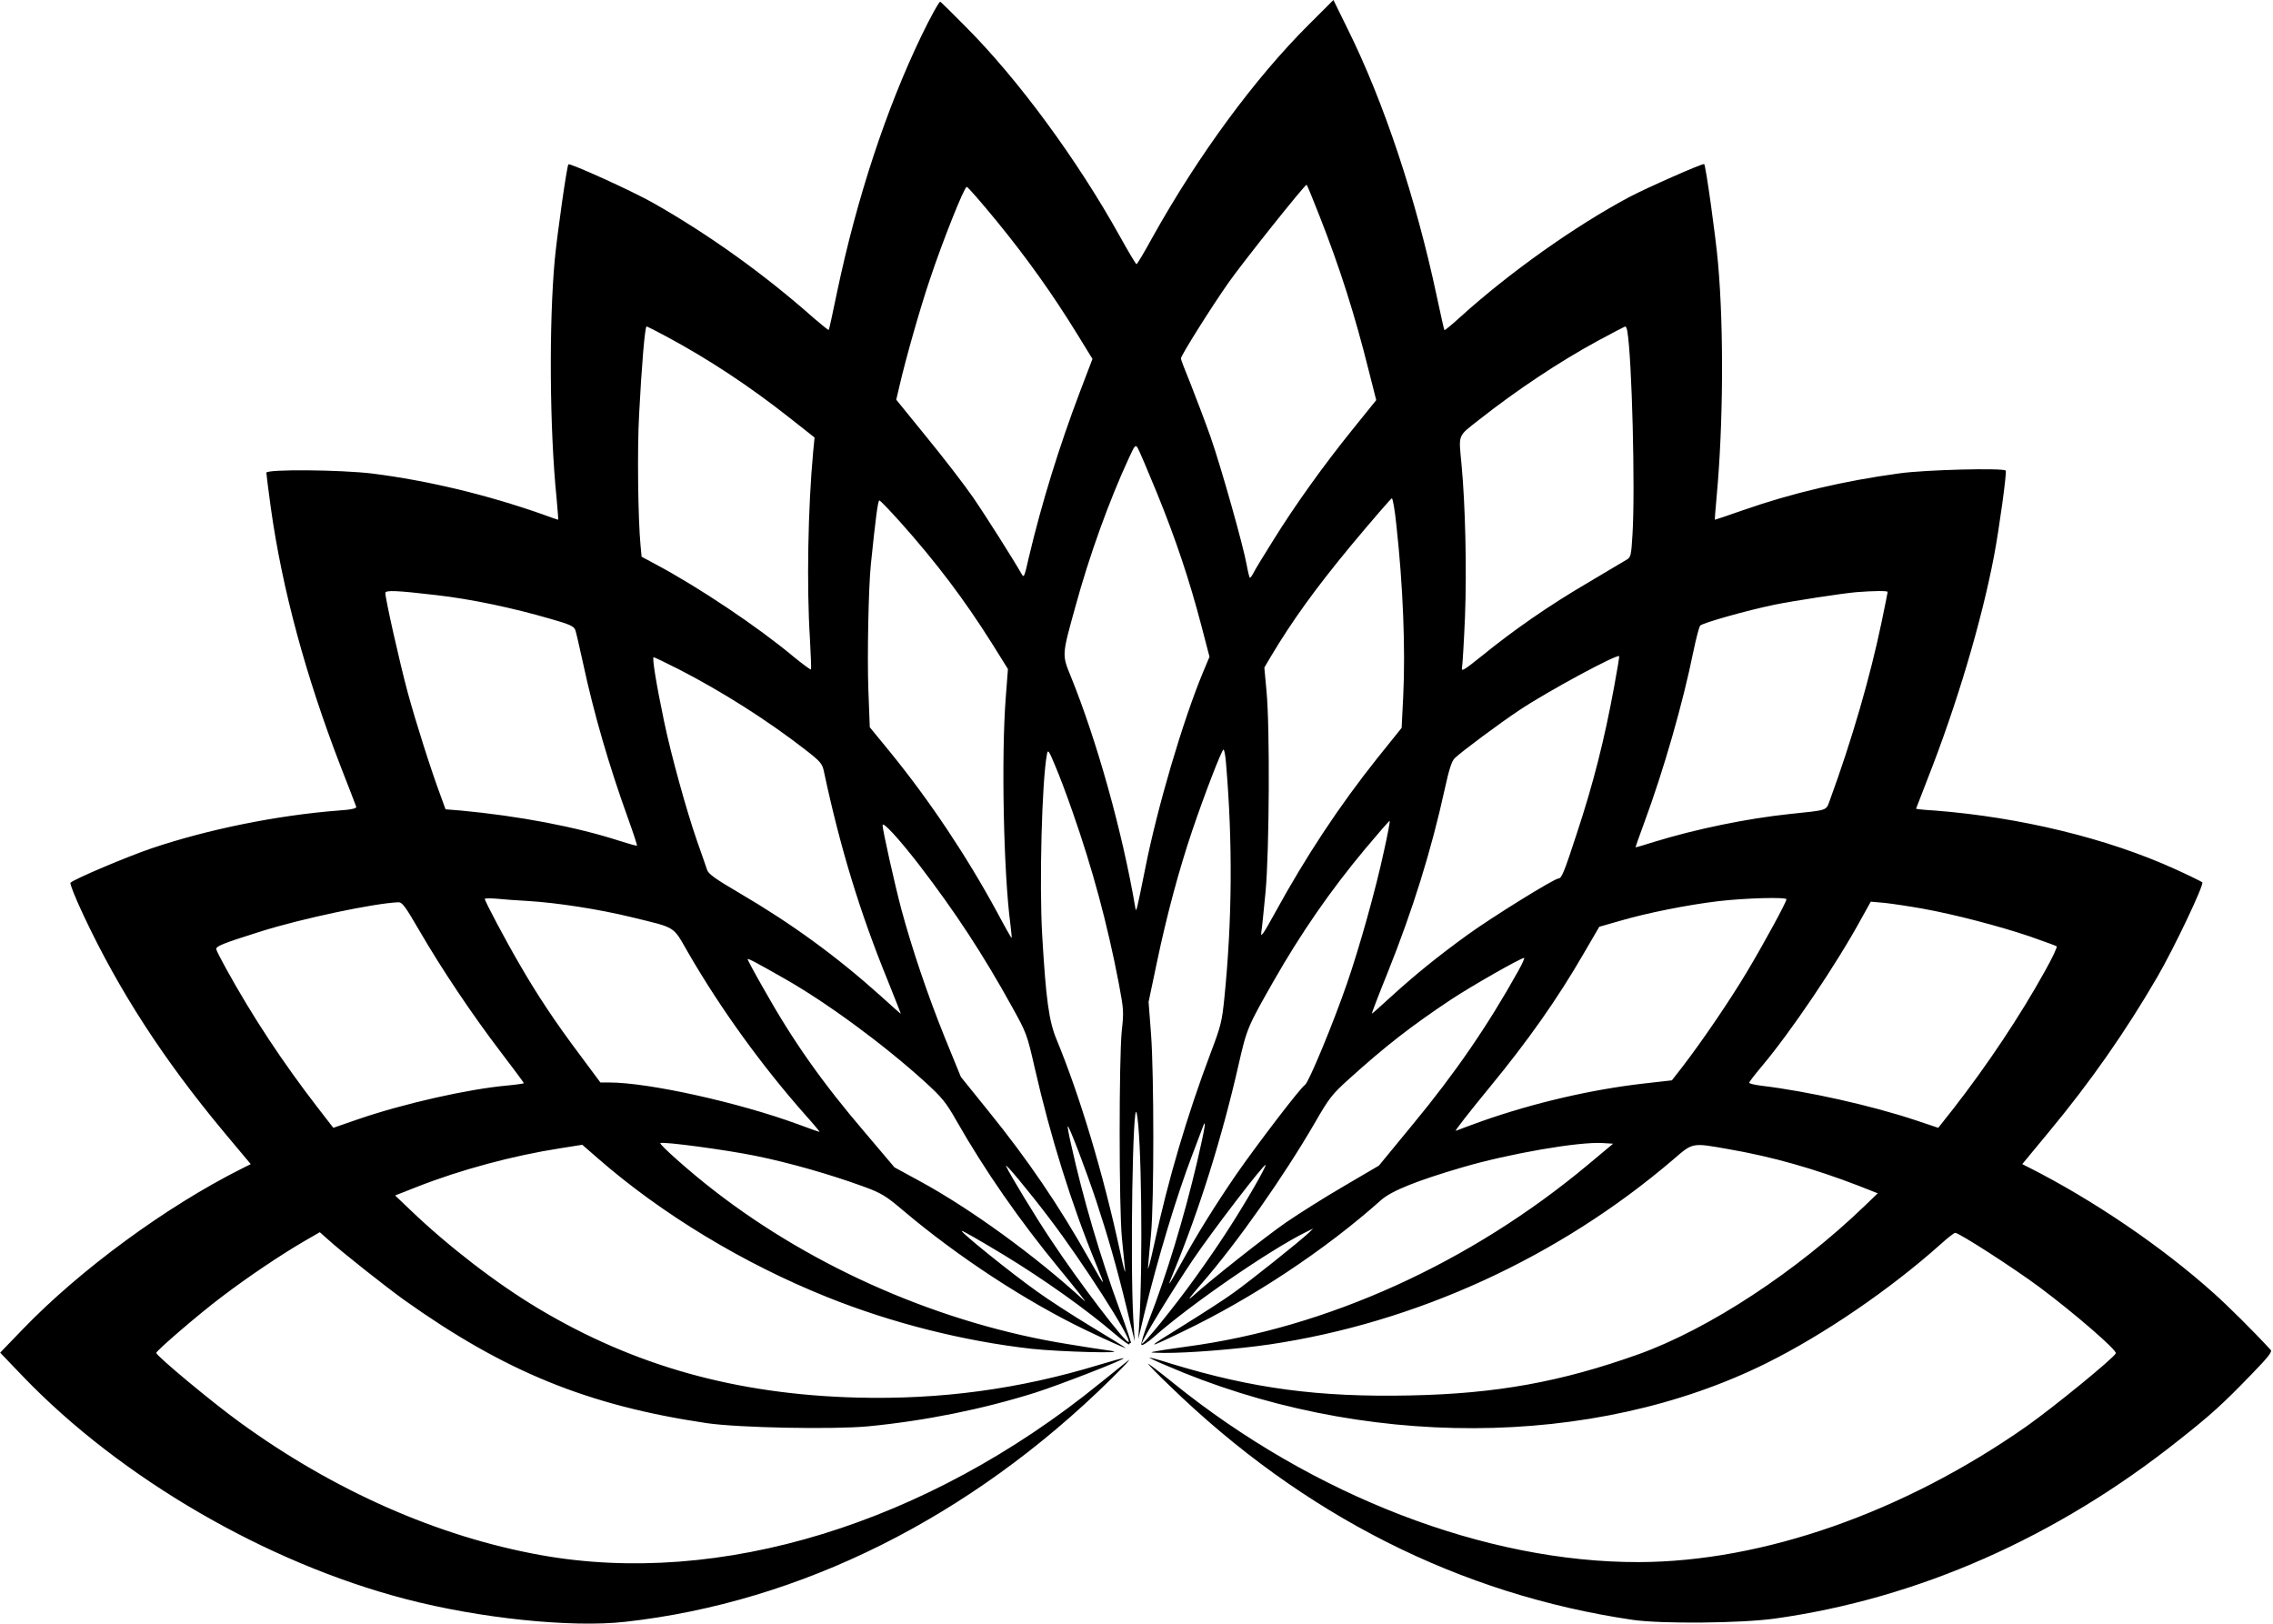 <svg width="70" height="50" viewBox="0 0 70 50" fill="none" xmlns="http://www.w3.org/2000/svg">
<g clip-path="url(#clip0_93_101)">
<path d="M28.372 1.111C27.289 3.366 26.387 6.098 25.78 8.988C25.648 9.623 25.534 10.152 25.523 10.159C25.512 10.172 25.309 10.007 25.069 9.802C23.548 8.452 21.831 7.222 20.13 6.257C19.496 5.893 17.549 5.013 17.505 5.06C17.456 5.119 17.161 7.196 17.084 8.003C16.904 9.96 16.926 13.227 17.139 15.324C17.172 15.701 17.199 16.005 17.188 16.005C17.183 16.005 16.959 15.932 16.696 15.833C14.979 15.232 13.196 14.802 11.473 14.583C10.505 14.464 8.203 14.444 8.203 14.557C8.203 14.597 8.263 15.079 8.34 15.635C8.69 18.142 9.417 20.827 10.505 23.638C10.746 24.259 10.959 24.802 10.97 24.841C10.992 24.894 10.812 24.934 10.407 24.96C8.537 25.106 6.404 25.536 4.665 26.124C3.921 26.376 2.264 27.077 2.171 27.183C2.144 27.209 2.324 27.659 2.57 28.181C3.664 30.509 5.026 32.612 6.88 34.841L7.722 35.847L7.432 35.992C5.113 37.156 2.472 39.094 0.7 40.932L0.005 41.653L0.716 42.394C3.719 45.516 8.198 48.122 12.491 49.239C14.771 49.835 17.593 50.126 19.25 49.941C24.659 49.339 29.887 46.726 34.207 42.474C34.448 42.236 34.683 41.997 34.727 41.938C34.819 41.825 34.912 41.759 33.868 42.599C28.541 46.925 22.165 48.882 16.641 47.884C13.486 47.315 10.276 45.9 7.383 43.796C6.524 43.175 4.818 41.753 4.812 41.66C4.812 41.594 6.109 40.476 6.819 39.941C7.607 39.339 8.651 38.638 9.368 38.221L9.849 37.943L10.079 38.148C10.538 38.565 11.856 39.603 12.441 40.026C15.553 42.242 18.107 43.28 21.765 43.823C22.761 43.968 25.643 44.021 26.726 43.922C28.503 43.75 30.264 43.393 31.883 42.884C32.632 42.645 34.639 41.865 34.601 41.825C34.59 41.812 34.251 41.905 33.84 42.03C31.38 42.778 28.968 43.102 26.387 43.036C22.673 42.937 19.545 42.063 16.598 40.304C15.29 39.524 13.798 38.373 12.633 37.255L12.168 36.812L12.824 36.554C14.18 36.019 15.81 35.582 17.265 35.357L17.932 35.251L18.419 35.675C20.382 37.388 22.909 38.915 25.473 39.941C27.464 40.741 29.668 41.296 31.773 41.534C32.632 41.627 34.819 41.687 34.207 41.594C33.966 41.561 33.387 41.475 32.922 41.395C29.034 40.78 25.09 39.068 21.99 36.66C21.252 36.091 20.278 35.225 20.338 35.198C20.459 35.152 22.334 35.403 23.253 35.589C24.298 35.8 25.572 36.164 26.584 36.534C27.147 36.739 27.284 36.825 27.814 37.275C29.504 38.704 31.598 40.073 33.441 40.959C34.158 41.303 34.699 41.541 34.666 41.508C34.65 41.488 34.174 41.191 33.6 40.847C33.031 40.503 32.271 40.013 31.91 39.749C31.112 39.18 29.58 37.943 29.619 37.903C29.63 37.884 30.215 38.221 30.915 38.644C32.156 39.398 33.474 40.337 34.344 41.085C34.584 41.29 34.781 41.429 34.781 41.395C34.781 41.356 34.803 41.343 34.83 41.362C34.852 41.382 34.699 40.913 34.48 40.324C33.879 38.691 33.354 36.905 32.982 35.225C32.916 34.941 32.873 34.696 32.883 34.682C32.916 34.643 33.436 36.005 33.764 36.991C34.119 38.069 34.393 39.021 34.705 40.311L34.945 41.303L34.901 40.608C34.803 38.889 34.885 33.763 35.005 34.273C35.153 34.927 35.202 38.889 35.082 40.807L35.055 41.237L35.235 40.476C35.651 38.763 36.23 36.839 36.723 35.549C36.832 35.258 36.963 34.921 37.007 34.795C37.176 34.325 37.122 34.682 36.865 35.787C36.455 37.52 35.93 39.253 35.377 40.668C35.23 41.045 35.126 41.382 35.153 41.415C35.175 41.442 35.35 41.336 35.541 41.164C36.695 40.145 39.112 38.486 40.223 37.937L40.441 37.831L40.305 37.963C40.064 38.194 38.494 39.451 37.98 39.815C37.712 40.013 37.007 40.463 36.422 40.827C35.252 41.548 35.252 41.568 36.422 41.005C38.571 39.974 40.808 38.492 42.536 36.951C42.858 36.667 43.635 36.356 45.035 35.946C46.479 35.523 48.617 35.152 49.355 35.198L49.678 35.218L48.918 35.853C45.287 38.889 40.868 40.893 36.531 41.468C36.214 41.515 35.82 41.568 35.656 41.6C35.372 41.647 35.377 41.653 35.848 41.66C36.575 41.667 38.079 41.548 39.08 41.402C43.608 40.734 48.005 38.717 51.526 35.708C52.139 35.179 52.095 35.185 53.222 35.384C54.567 35.615 55.874 35.986 57.258 36.521L57.827 36.746L57.422 37.136C55.333 39.147 52.637 40.919 50.465 41.7C48.081 42.553 46.08 42.917 43.422 42.97C40.616 43.029 38.582 42.758 36.083 41.997C35.733 41.885 35.426 41.799 35.399 41.806C35.377 41.806 35.59 41.911 35.875 42.03C41.891 44.65 49.066 44.623 54.398 41.977C56.169 41.098 58.209 39.702 59.757 38.32C59.976 38.122 60.178 37.963 60.211 37.963C60.337 37.963 62.026 39.054 62.809 39.636C63.875 40.43 65.204 41.581 65.16 41.673C65.073 41.839 63.235 43.34 62.398 43.929C58.608 46.581 54.288 48.089 50.477 48.102C45.762 48.115 40.441 46.065 36.132 42.586C35.689 42.229 35.339 41.964 35.355 41.997C35.372 42.03 35.673 42.341 36.028 42.679C40.13 46.66 44.959 49.1 50.285 49.881C51.16 50.007 53.621 49.987 54.66 49.841C59.062 49.226 63.328 47.348 67.102 44.345C68.108 43.552 68.48 43.208 69.349 42.308C69.852 41.792 69.984 41.62 69.929 41.568C69.426 41.019 68.605 40.205 68.19 39.835C66.587 38.393 64.46 36.951 62.486 35.952L62.278 35.847L63.115 34.835C64.367 33.327 65.461 31.766 66.44 30.079C66.948 29.206 67.883 27.242 67.823 27.169C67.802 27.149 67.419 26.958 66.965 26.753C64.892 25.814 62.218 25.165 59.598 24.96C59.27 24.941 59.008 24.914 59.008 24.901C59.008 24.894 59.172 24.477 59.369 23.968C60.26 21.706 61.026 19.134 61.408 17.123C61.567 16.29 61.808 14.537 61.769 14.491C61.693 14.405 59.292 14.464 58.488 14.577C56.787 14.808 55.18 15.185 53.687 15.708C53.216 15.873 52.823 16.005 52.812 16.005C52.806 16.005 52.828 15.688 52.866 15.291C53.069 13.108 53.09 10.132 52.91 8.115C52.844 7.328 52.533 5.106 52.483 5.053C52.456 5.013 50.679 5.8 50.17 6.071C48.486 6.971 46.479 8.399 44.986 9.749C44.718 9.993 44.494 10.179 44.483 10.165C44.472 10.159 44.368 9.689 44.248 9.127C43.608 6.118 42.623 3.155 41.513 0.913L41.065 0L40.316 0.747C38.653 2.401 36.914 4.762 35.503 7.288C35.246 7.758 35.022 8.135 35 8.135C34.978 8.135 34.748 7.745 34.486 7.275C33.173 4.914 31.358 2.447 29.75 0.833C29.345 0.423 28.99 0.073 28.957 0.053C28.93 0.033 28.662 0.509 28.372 1.111ZM40.627 6.627C41.267 8.254 41.721 9.683 42.158 11.435L42.383 12.321L41.683 13.188C40.753 14.339 39.883 15.556 39.222 16.62C38.921 17.097 38.642 17.559 38.604 17.639C38.56 17.725 38.511 17.791 38.494 17.791C38.478 17.791 38.434 17.619 38.396 17.407C38.287 16.799 37.608 14.392 37.28 13.452C37.111 12.976 36.837 12.255 36.673 11.839C36.504 11.429 36.367 11.071 36.367 11.038C36.367 10.952 37.302 9.458 37.844 8.69C38.276 8.075 40.179 5.688 40.239 5.688C40.25 5.688 40.425 6.111 40.627 6.627ZM30.707 6.825C31.637 7.963 32.419 9.061 33.184 10.304L33.644 11.052L33.261 12.057C32.621 13.743 32.08 15.489 31.686 17.156C31.544 17.784 31.533 17.804 31.456 17.665C31.237 17.275 30.368 15.899 29.963 15.311C29.712 14.947 29.077 14.12 28.552 13.479L27.601 12.308L27.699 11.892C27.89 11.058 28.334 9.497 28.634 8.611C29.028 7.427 29.695 5.754 29.772 5.754C29.805 5.754 30.226 6.237 30.707 6.825ZM20.502 10.351C21.815 11.052 23.1 11.905 24.314 12.864L25.085 13.472L25.041 13.929C24.883 15.635 24.839 18.036 24.943 19.669C24.97 20.172 24.987 20.595 24.976 20.615C24.959 20.628 24.719 20.45 24.434 20.218C23.352 19.312 21.519 18.082 20.201 17.381L19.759 17.143L19.726 16.792C19.649 15.986 19.622 13.856 19.682 12.765C19.759 11.263 19.862 10.053 19.912 10.053C19.928 10.053 20.196 10.185 20.502 10.351ZM50.115 10.198C50.258 11.012 50.362 15.093 50.274 16.468C50.236 17.116 50.219 17.163 50.094 17.235C50.017 17.282 49.476 17.599 48.891 17.95C47.715 18.638 46.637 19.385 45.642 20.192C45.09 20.635 44.997 20.694 45.024 20.562C45.041 20.476 45.084 19.762 45.117 18.982C45.172 17.54 45.128 15.542 45.008 14.286C44.92 13.353 44.882 13.452 45.544 12.93C46.73 11.997 48.005 11.151 49.191 10.503C49.645 10.258 50.028 10.059 50.05 10.053C50.072 10.053 50.105 10.119 50.115 10.198ZM35.629 15.179C36.214 16.614 36.63 17.864 36.996 19.259L37.248 20.225L37.051 20.694C36.422 22.209 35.64 24.868 35.268 26.746C35 28.082 34.989 28.122 34.962 27.943C34.568 25.622 33.78 22.804 32.971 20.814C32.703 20.159 32.703 20.172 33.119 18.677C33.545 17.116 34.152 15.43 34.77 14.094C34.951 13.704 34.967 13.684 35.038 13.796C35.082 13.869 35.344 14.484 35.629 15.179ZM43.001 16.151C43.209 18.023 43.285 19.987 43.214 21.442L43.165 22.414L42.421 23.34C41.245 24.815 40.223 26.362 39.266 28.108C38.899 28.776 38.817 28.889 38.844 28.704C38.866 28.578 38.921 28.009 38.976 27.447C39.09 26.191 39.112 22.401 39.003 21.27L38.937 20.556L39.14 20.212C39.796 19.114 40.507 18.128 41.595 16.812C42.268 16.005 42.842 15.344 42.864 15.344C42.891 15.344 42.957 15.708 43.001 16.151ZM27.715 16.065C28.837 17.321 29.701 18.466 30.554 19.821L31.041 20.602L30.975 21.462C30.833 23.254 30.904 26.872 31.117 28.466C31.144 28.684 31.161 28.869 31.155 28.882C31.144 28.889 30.942 28.532 30.707 28.089C29.777 26.376 28.651 24.683 27.431 23.181L26.786 22.394L26.742 21.23C26.704 20.172 26.748 18.069 26.819 17.381C26.966 15.946 27.037 15.41 27.081 15.41C27.108 15.41 27.393 15.708 27.715 16.065ZM13.453 18.327C14.525 18.452 15.761 18.71 16.969 19.061C17.549 19.226 17.68 19.286 17.719 19.405C17.746 19.477 17.85 19.947 17.959 20.436C18.287 21.964 18.752 23.565 19.326 25.159C19.496 25.628 19.627 26.025 19.616 26.038C19.605 26.052 19.365 25.985 19.08 25.893C17.757 25.463 15.98 25.126 14.202 24.96L13.721 24.921L13.584 24.544C13.278 23.73 12.797 22.209 12.556 21.323C12.31 20.41 11.867 18.439 11.867 18.261C11.867 18.168 12.201 18.181 13.453 18.327ZM58.133 18.227C58.133 18.247 58.045 18.677 57.941 19.18C57.591 20.853 57.033 22.784 56.35 24.649C56.23 24.967 56.317 24.941 55.114 25.066C53.796 25.205 52.227 25.529 50.958 25.919C50.63 26.025 50.367 26.098 50.367 26.091C50.367 26.078 50.487 25.741 50.635 25.337C51.237 23.71 51.827 21.653 52.15 20.059C52.232 19.663 52.325 19.312 52.358 19.266C52.418 19.186 53.801 18.796 54.633 18.624C55.163 18.512 56.766 18.267 57.176 18.234C57.684 18.194 58.133 18.188 58.133 18.227ZM49.711 21.138C49.41 22.778 49.071 24.12 48.557 25.675C48.18 26.832 48.092 27.05 47.999 27.05C47.868 27.05 45.959 28.234 45.199 28.783C44.269 29.458 43.608 29.993 42.842 30.688C42.525 30.979 42.257 31.217 42.246 31.217C42.235 31.217 42.454 30.642 42.738 29.941C43.504 28.029 44.078 26.191 44.488 24.319C44.625 23.691 44.707 23.439 44.8 23.347C44.997 23.155 46.178 22.275 46.785 21.872C47.644 21.296 49.804 20.132 49.864 20.205C49.875 20.212 49.804 20.635 49.711 21.138ZM20.901 20.608C22.23 21.29 23.63 22.176 24.812 23.095C25.271 23.452 25.326 23.518 25.375 23.763C25.873 26.098 26.48 28.089 27.333 30.179C27.562 30.754 27.748 31.217 27.743 31.217C27.732 31.217 27.448 30.966 27.114 30.661C25.758 29.444 24.374 28.439 22.794 27.513C22.05 27.077 21.82 26.918 21.776 26.786C21.744 26.693 21.607 26.29 21.465 25.893C21.137 24.947 20.672 23.267 20.453 22.222C20.212 21.071 20.076 20.238 20.13 20.238C20.152 20.238 20.497 20.403 20.901 20.608ZM33.031 25C33.649 26.759 34.103 28.452 34.453 30.271C34.606 31.091 34.612 31.144 34.546 31.746C34.459 32.626 34.459 37.176 34.551 38.128C34.59 38.525 34.633 38.975 34.65 39.12C34.661 39.266 34.59 38.995 34.491 38.525C33.983 36.171 33.266 33.77 32.539 32.011C32.304 31.448 32.211 30.78 32.096 28.803C32.003 27.229 32.085 24.041 32.244 23.214C32.271 23.069 32.304 23.115 32.495 23.578C32.621 23.869 32.862 24.511 33.031 25ZM37.756 23.492C37.964 25.926 37.948 28.327 37.707 30.721C37.63 31.468 37.603 31.581 37.275 32.447C36.564 34.332 35.968 36.343 35.547 38.307C35.426 38.862 35.339 39.187 35.355 39.021C35.366 38.856 35.41 38.393 35.448 37.996C35.541 36.997 35.541 33.108 35.448 31.845L35.372 30.853L35.629 29.63C35.93 28.194 36.307 26.786 36.717 25.575C37.084 24.491 37.625 23.082 37.68 23.082C37.702 23.082 37.74 23.267 37.756 23.492ZM42.623 26.197C42.372 27.374 41.863 29.186 41.48 30.291C41.048 31.541 40.305 33.327 40.19 33.406C40.048 33.492 38.697 35.265 38.073 36.164C37.434 37.097 36.892 37.963 36.4 38.856C35.952 39.663 35.93 39.689 36.137 39.187C36.936 37.255 37.641 35 38.144 32.784C38.401 31.66 38.423 31.614 39.233 30.192C40.064 28.737 40.977 27.414 42.044 26.138C42.448 25.655 42.787 25.265 42.798 25.278C42.809 25.298 42.733 25.708 42.623 26.197ZM28.312 26.64C29.422 28.089 30.269 29.378 31.172 31.012C31.615 31.812 31.631 31.858 31.861 32.864C32.348 35.007 33.004 37.097 33.753 38.922C34.07 39.689 34.054 39.676 33.551 38.79C32.605 37.11 31.664 35.727 30.45 34.226L29.591 33.161L29.094 31.944C28.574 30.655 28.087 29.22 27.759 28.003C27.552 27.222 27.18 25.556 27.18 25.41C27.18 25.278 27.694 25.84 28.312 26.64ZM16.269 27.745C17.15 27.798 18.441 27.996 19.441 28.241C20.852 28.585 20.71 28.499 21.191 29.332C22.192 31.065 23.466 32.824 24.812 34.345C25.063 34.623 25.255 34.855 25.238 34.855C25.222 34.855 24.921 34.749 24.566 34.616C22.744 33.948 19.972 33.333 18.763 33.333H18.49L17.861 32.487C17.106 31.482 16.543 30.635 16.002 29.696C15.58 28.975 14.93 27.751 14.93 27.679C14.93 27.659 15.083 27.659 15.274 27.672C15.46 27.692 15.909 27.725 16.269 27.745ZM55.016 27.692C55.01 27.791 54.316 29.061 53.807 29.914C53.282 30.794 52.445 32.024 51.833 32.824L51.488 33.267L50.613 33.366C48.994 33.552 47.233 33.962 45.637 34.524C45.248 34.663 44.882 34.802 44.833 34.821C44.778 34.848 45.248 34.246 45.872 33.486C47.053 32.05 47.955 30.774 48.77 29.365L49.252 28.538L49.875 28.36C50.706 28.115 51.964 27.864 52.91 27.751C53.752 27.652 55.016 27.619 55.016 27.692ZM12.912 28.651C13.606 29.848 14.552 31.257 15.416 32.388C15.81 32.903 16.133 33.34 16.133 33.353C16.133 33.366 15.903 33.4 15.63 33.426C14.432 33.532 12.458 33.975 11.03 34.464L10.265 34.729L9.789 34.114C8.706 32.712 7.771 31.296 6.956 29.815C6.803 29.537 6.666 29.273 6.661 29.233C6.639 29.14 6.847 29.054 8.066 28.671C9.319 28.28 11.506 27.817 12.261 27.784C12.387 27.778 12.469 27.89 12.912 28.651ZM59.227 27.983C60.205 28.161 61.551 28.512 62.513 28.836C62.94 28.988 63.312 29.12 63.339 29.14C63.361 29.16 63.208 29.491 62.989 29.881C62.218 31.276 61.201 32.798 60.151 34.147L59.691 34.729L58.98 34.491C57.597 34.034 55.677 33.605 54.239 33.432C54.031 33.406 53.867 33.366 53.867 33.34C53.867 33.32 54.042 33.089 54.255 32.837C55.158 31.766 56.569 29.676 57.345 28.247L57.613 27.765L58.051 27.804C58.291 27.831 58.822 27.91 59.227 27.983ZM24.155 30.132C25.451 30.866 27.207 32.156 28.476 33.307C29.012 33.796 29.132 33.942 29.455 34.511C30.335 36.052 31.38 37.559 32.627 39.074C33.146 39.702 33.49 40.145 33.398 40.059C31.905 38.684 29.892 37.222 28.323 36.369L27.546 35.946L26.655 34.894C25.32 33.333 24.429 32.07 23.515 30.443C23.242 29.967 23.023 29.557 23.023 29.537C23.023 29.497 23.308 29.649 24.155 30.132ZM46.752 29.907C45.823 31.574 44.822 33.036 43.504 34.63L42.465 35.893L41.382 36.528C40.78 36.878 39.987 37.381 39.61 37.639C38.97 38.082 37.346 39.365 36.723 39.921C36.542 40.079 36.635 39.954 36.996 39.537C38.112 38.254 39.533 36.23 40.507 34.55C40.934 33.809 41.026 33.691 41.557 33.214C42.694 32.189 43.465 31.594 44.674 30.787C45.292 30.377 46.834 29.497 46.938 29.497C46.96 29.497 46.878 29.683 46.752 29.907ZM32.331 37.533C33.348 38.869 34.847 41.21 34.759 41.323C34.688 41.402 33.212 39.464 32.353 38.161C31.888 37.467 31.09 36.151 30.986 35.913C30.909 35.747 31.691 36.687 32.331 37.533ZM38.604 36.587C38.051 37.54 37.543 38.32 36.827 39.319C36.176 40.231 35.164 41.475 35.164 41.369C35.164 41.27 36.143 39.669 36.744 38.783C37.352 37.884 38.937 35.82 38.976 35.873C38.992 35.886 38.823 36.21 38.604 36.587Z" fill="black"/>
</g>
<defs>
<clipPath id="clip0_93_101">
<rect width="70" height="50" fill="white"/>
</clipPath>
</defs>
</svg>
